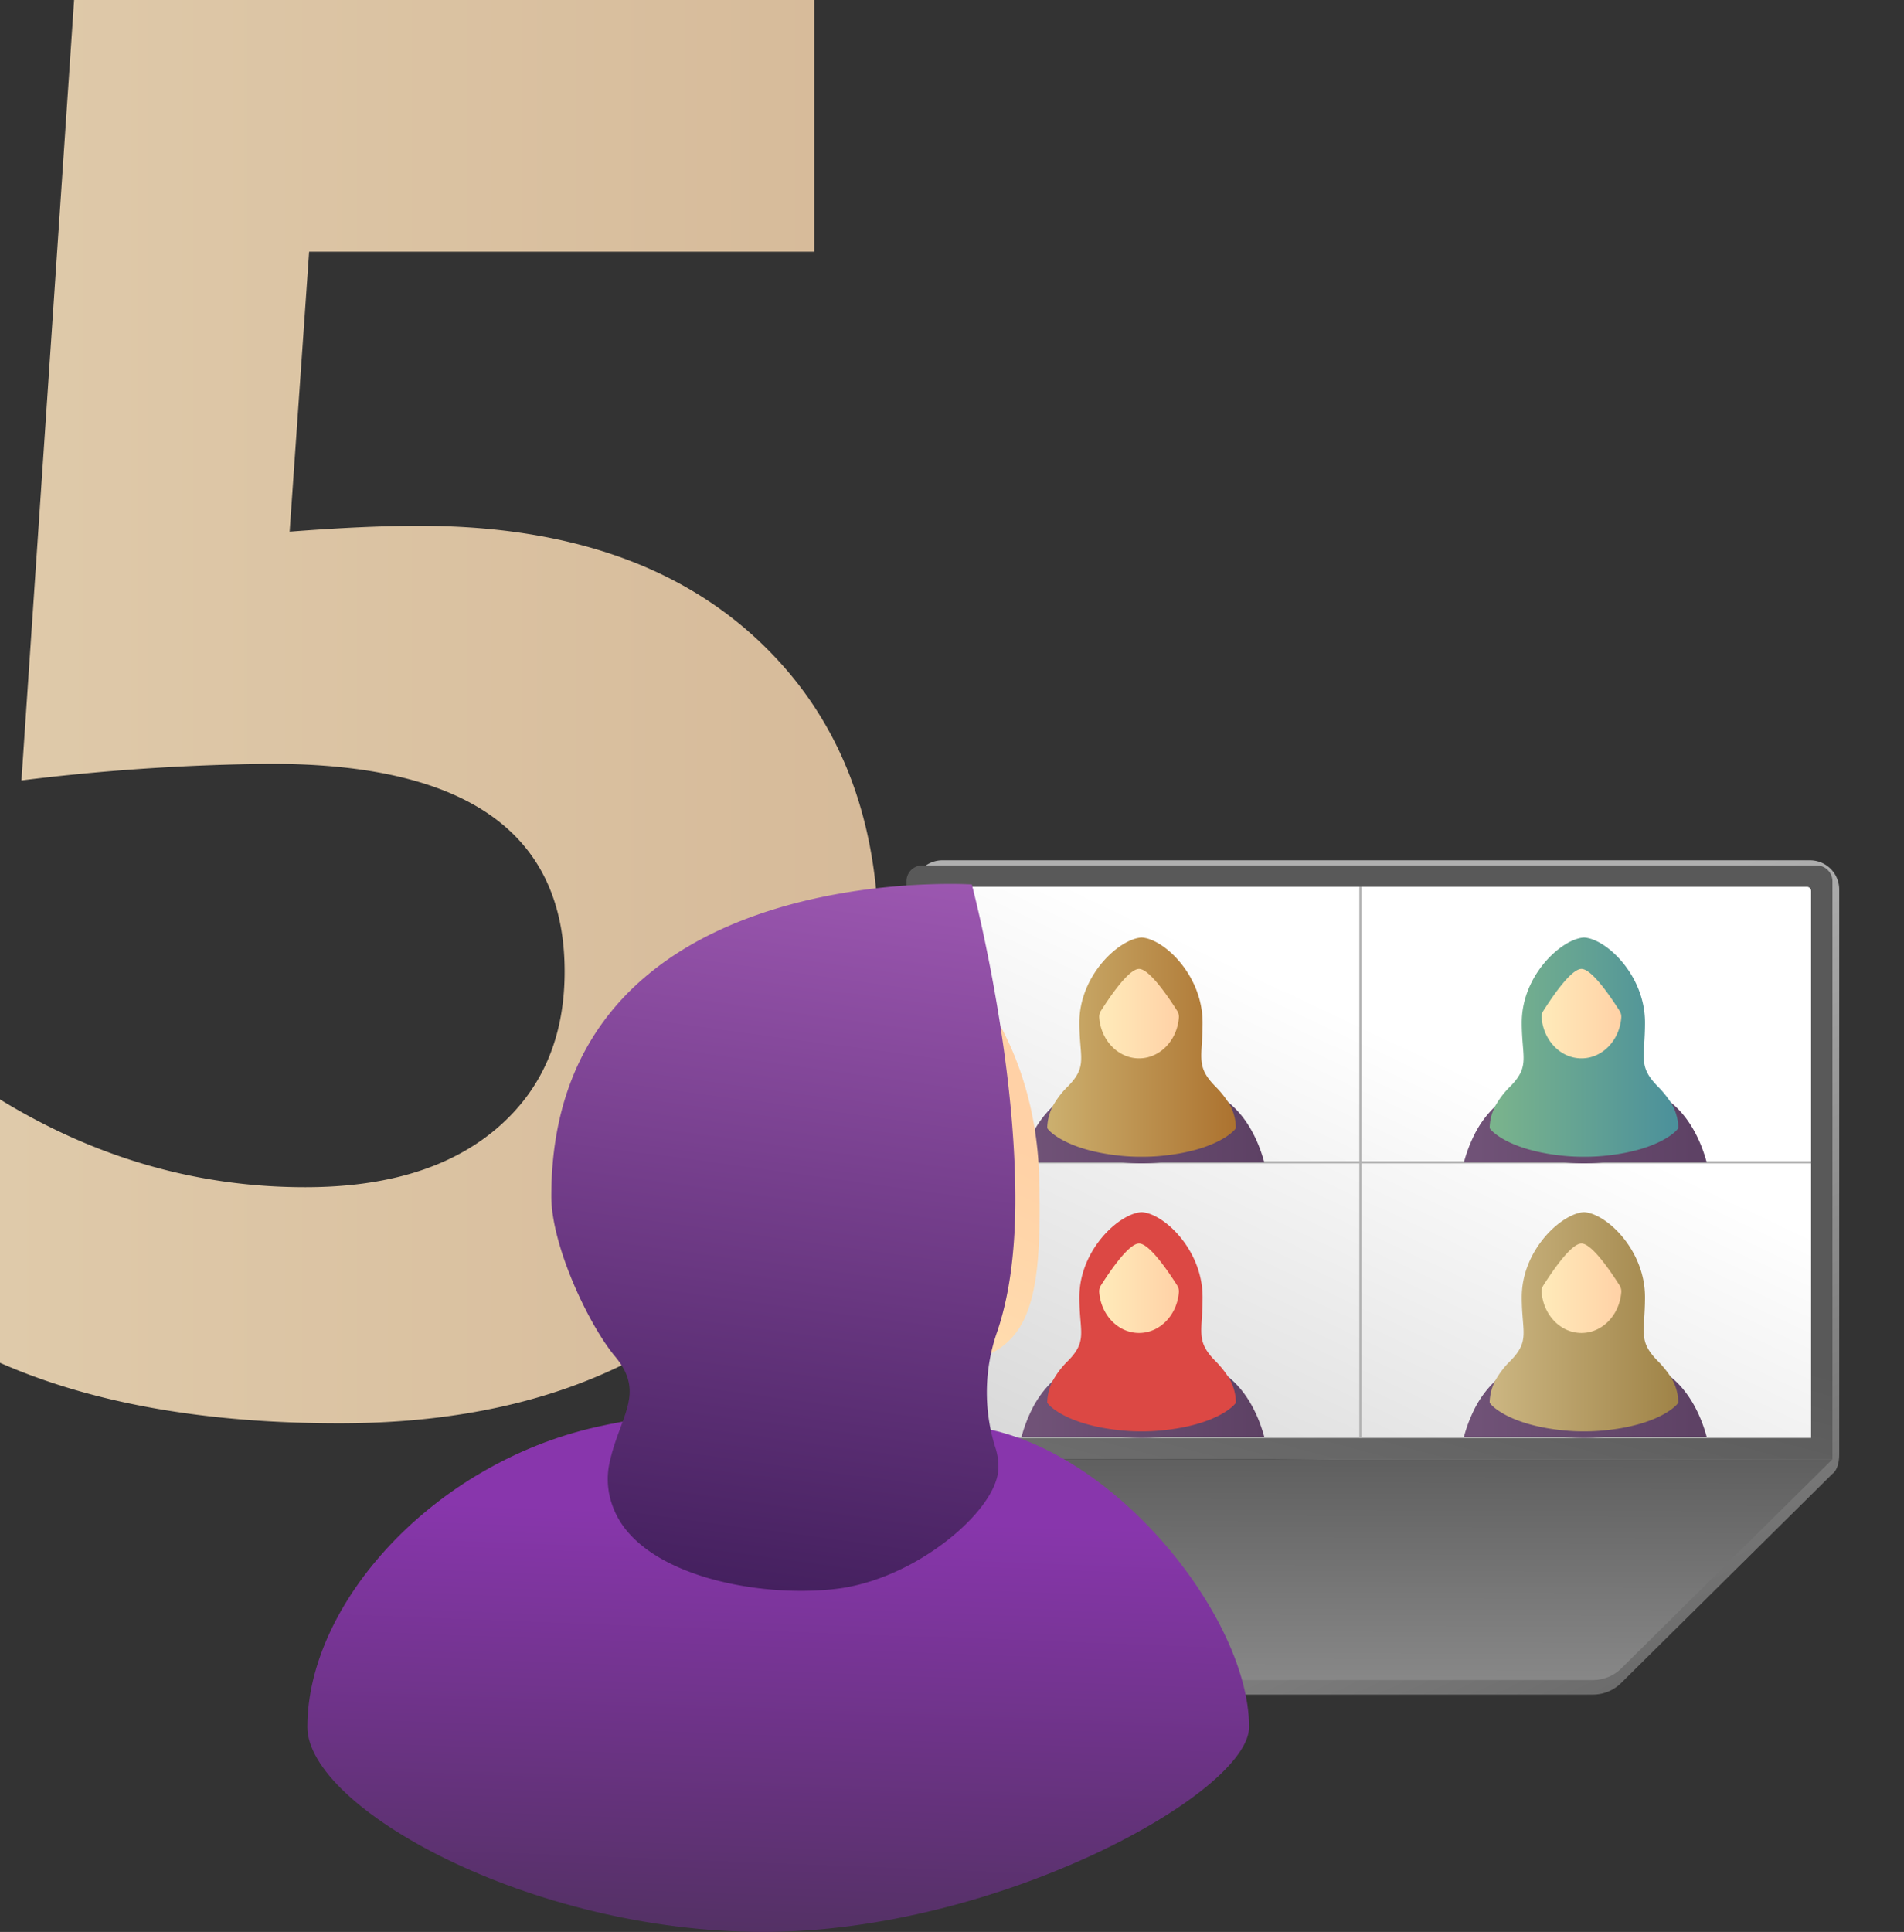 <svg xmlns="http://www.w3.org/2000/svg" xmlns:xlink="http://www.w3.org/1999/xlink" width="431.033" height="437.234" viewBox="0 0 431.033 437.234">
  <rect x="0" y="0" width="431.033" height="437.234" fill="#333333" stroke="none"/>
  <defs>
    <linearGradient id="linear-gradient" y1="0.5" x2="1" y2="0.5" gradientUnits="objectBoundingBox">
      <stop offset="0" stop-color="#dfcaaa"/>
      <stop offset="1" stop-color="#d6ba99"/>
    </linearGradient>
    <linearGradient id="linear-gradient-2" x1="1" y1="0.465" x2="-1.385" y2="0.651" gradientUnits="objectBoundingBox">
      <stop offset="0" stop-color="#18141a"/>
      <stop offset="1" stop-color="#391a47"/>
    </linearGradient>
    <linearGradient id="linear-gradient-3" x1="0.93" y1="1.168" x2="0.393" y2="0.343" gradientUnits="objectBoundingBox">
      <stop offset="0" stop-color="#595959"/>
      <stop offset="0.666" stop-color="#939393"/>
      <stop offset="1" stop-color="#b0b0b0"/>
    </linearGradient>
    <linearGradient id="linear-gradient-4" x1="0.453" y1="0.632" x2="-0.309" y2="2.492" gradientUnits="objectBoundingBox">
      <stop offset="0" stop-color="#595959"/>
      <stop offset="1" stop-color="#b0b0b0"/>
    </linearGradient>
    <linearGradient id="linear-gradient-5" x1="0.338" y1="0.381" x2="2.18" y2="1.769" gradientUnits="objectBoundingBox">
      <stop offset="0" stop-color="#fff"/>
      <stop offset="1" stop-color="#999"/>
    </linearGradient>
    <linearGradient id="linear-gradient-6" x1="0.508" y1="-0.156" x2="0.48" y2="2.012" xlink:href="#linear-gradient-4"/>
    <linearGradient id="linear-gradient-7" y1="0.5" x2="1" y2="0.5" gradientUnits="objectBoundingBox">
      <stop offset="0" stop-color="#715378"/>
      <stop offset="1" stop-color="#5d4164"/>
    </linearGradient>
    <linearGradient id="linear-gradient-8" y1="0.5" x2="1" y2="0.5" gradientUnits="objectBoundingBox">
      <stop offset="0" stop-color="#7bb48c"/>
      <stop offset="1" stop-color="#4b909b"/>
    </linearGradient>
    <linearGradient id="linear-gradient-9" y1="0.5" x2="1" y2="0.5" gradientUnits="objectBoundingBox">
      <stop offset="0" stop-color="#ffebba"/>
      <stop offset="1" stop-color="#ffd1a6"/>
    </linearGradient>
    <linearGradient id="linear-gradient-11" y1="0.5" x2="1" y2="0.5" gradientUnits="objectBoundingBox">
      <stop offset="0" stop-color="#ccb06f"/>
      <stop offset="1" stop-color="#ac722f"/>
    </linearGradient>
    <linearGradient id="linear-gradient-14" y1="0.5" x2="1" y2="0.5" gradientUnits="objectBoundingBox">
      <stop offset="0" stop-color="#ccb682"/>
      <stop offset="1" stop-color="#9f8347"/>
    </linearGradient>
    <linearGradient id="linear-gradient-18" x1="0.467" y1="1.085" x2="0.525" y2="0.223" gradientUnits="objectBoundingBox">
      <stop offset="0" stop-color="#4e305d"/>
      <stop offset="1" stop-color="#8836ac"/>
    </linearGradient>
    <linearGradient id="linear-gradient-19" x1="0.182" y1="1.403" x2="0.605" y2="0.365" xlink:href="#linear-gradient-9"/>
    <linearGradient id="linear-gradient-20" x1="0.418" y1="1.414" x2="0.545" y2="-0.083" gradientUnits="objectBoundingBox">
      <stop offset="0" stop-color="#1e083b"/>
      <stop offset="1" stop-color="#a45cb8"/>
    </linearGradient>
  </defs>
  <g id="M_3ndS_5" transform="translate(-1215.395 -4005.162)">
    <path id="Path_4775" data-name="Path 4775" d="M-148.418-167.709v-59.609q32.454,19.87,69.1,19.87,27.6,0,43.162-13.136t15.565-35.655q0-47.025-66.453-47.025a492.084,492.084,0,0,0-56.519,3.753l11.922-176.621H35.93v56.96H-78.432l-4.416,63.363q17-1.325,29.363-1.325,48.791,0,76.388,25.61t27.6,68.882q0,47.908-32.9,78.265t-89.193,30.357Q-117.289-154.021-148.418-167.709Z" transform="translate(1363.813 4481.294)" fill="url(#linear-gradient)"/>
    <g id="Group_1802" data-name="Group 1802" transform="translate(1199.791 4046.252)">
      <path id="Path_4749" data-name="Path 4749" d="M3161.1,2237.325h-.024v-.168A.413.413,0,0,0,3161.1,2237.325Z" transform="translate(-2714.461 -1886.487)" fill="url(#linear-gradient-2)"/>
      <g id="Group_1800" data-name="Group 1800" transform="translate(173.198 153.614)">
        <path id="Path_4750" data-name="Path 4750" d="M3271.973,2137.176v127.783c0,3.576-1.523,4.447-1.523,4.447l-47.806,47.322a9.1,9.1,0,0,1-6.4,2.659H3015.2a1.966,1.966,0,0,1-1.98-1.838.406.406,0,0,1-.024-.167v-3.36h2.584l45.027-44.615,157.388-2.369-155.84-2.078V2137.176a6.589,6.589,0,0,1,6.6-6.6h196.42A6.606,6.606,0,0,1,3271.973,2137.176Z" transform="translate(-3013.198 -2130.579)" fill="url(#linear-gradient-3)"/>
        <path id="Rectangle_2520" data-name="Rectangle 2520" d="M3.572,0H206.051a3.572,3.572,0,0,1,3.572,3.572V134.388a0,0,0,0,1,0,0H0a0,0,0,0,1,0,0V3.572A3.572,3.572,0,0,1,3.572,0Z" transform="translate(47.618 1.16)" fill="url(#linear-gradient-4)"/>
        <path id="Rectangle_2521" data-name="Rectangle 2521" d="M.957,0H124.722a0,0,0,0,1,0,0V199.955a0,0,0,0,1,0,0H.958A.958.958,0,0,1,0,199V.957A.957.957,0,0,1,.957,0Z" transform="translate(252.407 5.993) rotate(90)" fill="url(#linear-gradient-5)"/>
        <path id="Path_4751" data-name="Path 4751" d="M3270.435,2203.89H3060.811l-47.017,46.559a1.993,1.993,0,0,0,1.4,3.408h201.03a9.126,9.126,0,0,0,6.419-2.64Z" transform="translate(-3013.194 -2068.342)" fill="url(#linear-gradient-6)"/>
        <line id="Line_112" data-name="Line 112" x2="199.955" transform="translate(52.452 68.354)" fill="#b3b3b3" stroke="#b3b3b3" stroke-miterlimit="10" stroke-width="0.504"/>
        <line id="Line_113" data-name="Line 113" y2="124.722" transform="translate(150.385 5.993)" fill="#b3b3b3" stroke="#b3b3b3" stroke-miterlimit="10" stroke-width="0.504"/>
        <g id="Group_1796" data-name="Group 1796" transform="translate(173.819 17.476)">
          <path id="Path_4752" data-name="Path 4752" d="M3162.167,2176.037h-23.178a44.655,44.655,0,0,1-4.543.218h-.1a44.716,44.716,0,0,1-4.545-.218h-22.6a32.878,32.878,0,0,1,2.249-6.019,22.96,22.96,0,0,1,4.761-6.575,16.636,16.636,0,0,1,7.42-4.107,66.761,66.761,0,0,1,11.94-1.717,8.394,8.394,0,0,1,1.111-.072,8.944,8.944,0,0,1,1.111.072,67.058,67.058,0,0,1,11.939,1.717,16.363,16.363,0,0,1,6.26,3.092s0,.026.024.026C3158.639,2166.128,3161.032,2171.832,3162.167,2176.037Z" transform="translate(-3107.207 -2125.161)" fill="url(#linear-gradient-7)"/>
          <path id="Path_4753" data-name="Path 4753" d="M3153.063,2183.1c0,.387-4.109,5.1-16.75,6.331a44.68,44.68,0,0,1-4.543.216h-.1a44.74,44.74,0,0,1-4.545-.216c-12.663-1.233-16.772-5.944-16.772-6.331a11.388,11.388,0,0,1,1.184-4.787,19.4,19.4,0,0,1,3.578-4.687c4.422-4.545,2.512-6.453,2.512-14.357,0-10.731,9.016-18.924,14.043-19.238h.1c5,.314,13.752,8.507,13.752,19.238,0,7.9-1.62,9.812,2.8,14.357a22.557,22.557,0,0,1,3,3.672s0,.026.024.026A11.058,11.058,0,0,1,3153.063,2183.1Z" transform="translate(-3104.532 -2140.031)" fill="url(#linear-gradient-8)"/>
          <path id="Path_4754" data-name="Path 4754" d="M3134.369,2153.355a2.5,2.5,0,0,1,.385,1.561c-.416,5.161-4.293,9.2-9.014,9.2s-8.6-4.043-9.014-9.2a2.513,2.513,0,0,1,.383-1.561c1.426-2.225,6.122-9.487,8.631-9.487S3132.944,2151.13,3134.369,2153.355Z" transform="translate(-3099.133 -2136.774)" fill="url(#linear-gradient-9)"/>
        </g>
        <g id="Group_1797" data-name="Group 1797" transform="translate(73.664 17.476)">
          <path id="Path_4755" data-name="Path 4755" d="M3108,2176.037h-23.176a44.678,44.678,0,0,1-4.544.218h-.1a44.648,44.648,0,0,1-4.543-.218h-22.6a32.874,32.874,0,0,1,2.248-6.019,22.971,22.971,0,0,1,4.761-6.575,16.633,16.633,0,0,1,7.42-4.107,66.754,66.754,0,0,1,11.94-1.717,8.387,8.387,0,0,1,1.111-.072,8.952,8.952,0,0,1,1.111.072,67.068,67.068,0,0,1,11.94,1.717,16.367,16.367,0,0,1,6.259,3.092s0,.026.024.026C3104.47,2166.128,3106.862,2171.832,3108,2176.037Z" transform="translate(-3053.038 -2125.161)" fill="url(#linear-gradient-7)"/>
          <path id="Path_4756" data-name="Path 4756" d="M3098.894,2183.1c0,.387-4.108,5.1-16.748,6.331a44.7,44.7,0,0,1-4.544.216h-.1a44.673,44.673,0,0,1-4.543-.216c-12.666-1.233-16.774-5.944-16.774-6.331a11.381,11.381,0,0,1,1.184-4.787,19.449,19.449,0,0,1,3.578-4.687c4.423-4.545,2.513-6.453,2.513-14.357,0-10.731,9.016-18.924,14.043-19.238h.1c5,.314,13.752,8.507,13.752,19.238,0,7.9-1.62,9.812,2.8,14.357a22.583,22.583,0,0,1,3,3.672s0,.026.024.026A11.049,11.049,0,0,1,3098.894,2183.1Z" transform="translate(-3050.363 -2140.031)" fill="url(#linear-gradient-11)"/>
          <path id="Path_4757" data-name="Path 4757" d="M3080.2,2153.355a2.508,2.508,0,0,1,.385,1.561c-.416,5.161-4.293,9.2-9.014,9.2s-8.6-4.043-9.014-9.2a2.526,2.526,0,0,1,.383-1.561c1.426-2.225,6.122-9.487,8.631-9.487S3078.777,2151.13,3080.2,2153.355Z" transform="translate(-3044.964 -2136.774)" fill="url(#linear-gradient-9)"/>
        </g>
        <g id="Group_1798" data-name="Group 1798" transform="translate(173.819 79.623)">
          <path id="Path_4758" data-name="Path 4758" d="M3162.167,2209.648h-23.178a44.512,44.512,0,0,1-4.543.219h-.1a44.572,44.572,0,0,1-4.545-.219h-22.6a32.848,32.848,0,0,1,2.249-6.018,22.962,22.962,0,0,1,4.761-6.575,16.645,16.645,0,0,1,7.42-4.108,66.782,66.782,0,0,1,11.94-1.716,8.393,8.393,0,0,1,1.111-.072,8.947,8.947,0,0,1,1.111.072,67.08,67.08,0,0,1,11.939,1.716,16.355,16.355,0,0,1,6.26,3.094.024.024,0,0,0,.024.024C3158.639,2199.738,3161.032,2205.442,3162.167,2209.648Z" transform="translate(-3107.207 -2158.773)" fill="url(#linear-gradient-7)"/>
          <path id="Path_4759" data-name="Path 4759" d="M3153.063,2216.712c0,.386-4.109,5.1-16.75,6.329a44.1,44.1,0,0,1-4.543.218h-.1a44.164,44.164,0,0,1-4.545-.218c-12.663-1.231-16.772-5.943-16.772-6.329a11.385,11.385,0,0,1,1.184-4.787,19.444,19.444,0,0,1,3.578-4.689c4.422-4.542,2.512-6.453,2.512-14.355,0-10.731,9.016-18.924,14.043-19.238h.1c5,.314,13.752,8.507,13.752,19.238,0,7.9-1.62,9.813,2.8,14.355a22.563,22.563,0,0,1,3,3.674.024.024,0,0,0,.024.024A11.063,11.063,0,0,1,3153.063,2216.712Z" transform="translate(-3104.532 -2173.643)" fill="url(#linear-gradient-14)"/>
          <path id="Path_4760" data-name="Path 4760" d="M3134.369,2186.968a2.5,2.5,0,0,1,.385,1.559c-.416,5.162-4.293,9.206-9.014,9.206s-8.6-4.044-9.014-9.206a2.507,2.507,0,0,1,.383-1.559c1.426-2.226,6.122-9.489,8.631-9.489S3132.944,2184.742,3134.369,2186.968Z" transform="translate(-3099.133 -2170.387)" fill="url(#linear-gradient-9)"/>
        </g>
        <g id="Group_1799" data-name="Group 1799" transform="translate(73.664 79.623)">
          <path id="Path_4761" data-name="Path 4761" d="M3108,2209.648h-23.176a44.535,44.535,0,0,1-4.544.219h-.1a44.5,44.5,0,0,1-4.543-.219h-22.6a32.844,32.844,0,0,1,2.248-6.018,22.973,22.973,0,0,1,4.761-6.575,16.642,16.642,0,0,1,7.42-4.108,66.776,66.776,0,0,1,11.94-1.716,8.386,8.386,0,0,1,1.111-.072,8.955,8.955,0,0,1,1.111.072,67.09,67.09,0,0,1,11.94,1.716,16.359,16.359,0,0,1,6.259,3.094.023.023,0,0,0,.024.024C3104.47,2199.738,3106.862,2205.442,3108,2209.648Z" transform="translate(-3053.038 -2158.773)" fill="url(#linear-gradient-7)"/>
          <path id="Path_4762" data-name="Path 4762" d="M3098.894,2216.712c0,.386-4.108,5.1-16.748,6.329a44.127,44.127,0,0,1-4.544.218h-.1a44.1,44.1,0,0,1-4.543-.218c-12.666-1.231-16.774-5.943-16.774-6.329a11.378,11.378,0,0,1,1.184-4.787,19.491,19.491,0,0,1,3.578-4.689c4.423-4.542,2.513-6.453,2.513-14.355,0-10.731,9.016-18.924,14.043-19.238h.1c5,.314,13.752,8.507,13.752,19.238,0,7.9-1.62,9.813,2.8,14.355a22.589,22.589,0,0,1,3,3.674.023.023,0,0,0,.024.024A11.054,11.054,0,0,1,3098.894,2216.712Z" transform="translate(-3050.363 -2173.643)" fill="#dc4844"/>
          <path id="Path_4763" data-name="Path 4763" d="M3080.2,2186.968a2.5,2.5,0,0,1,.385,1.559c-.416,5.162-4.293,9.206-9.014,9.206s-8.6-4.044-9.014-9.206a2.52,2.52,0,0,1,.383-1.559c1.426-2.226,6.122-9.489,8.631-9.489S3078.777,2184.742,3080.2,2186.968Z" transform="translate(-3044.964 -2170.387)" fill="url(#linear-gradient-9)"/>
        </g>
      </g>
      <g id="Group_1801" data-name="Group 1801" transform="translate(85.192 158.954)">
        <path id="Path_4764" data-name="Path 4764" d="M3031.006,2201.389c-36.778,8.278-65.406,39.763-65.406,67.886,0,18.242,50.243,46.39,103.274,46.39s109.917-31.461,109.917-46.39c0-26.207-34.54-68.335-67.862-68.335S3061.232,2194.585,3031.006,2201.389Z" transform="translate(-2965.599 -2078.476)" fill="url(#linear-gradient-18)"/>
        <path id="Path_4765" data-name="Path 4765" d="M3094.906,2196.432c.863,33.114-3.16,42.22-27.028,42.842s-58.547-7.475-59.41-40.588,17.787-60.462,41.656-61.085S3094.042,2163.317,3094.906,2196.432Z" transform="translate(-2929.231 -2129.968)" fill="url(#linear-gradient-19)"/>
        <path id="Path_4766" data-name="Path 4766" d="M3090.66,2133.582s-95.261-6.092-95.191,70.641c.009,11.071,8.418,29,14.429,36.182,7.065,8.437.936,13.571-1.314,24.343a17.417,17.417,0,0,0,.965,10.036c5.85,15.069,32.5,20.335,50.376,18.228s35.951-17.388,36.714-26.771a13.551,13.551,0,0,0-.7-5.377,41.438,41.438,0,0,1,.512-26.187c2.313-6.821,4.129-16.641,4.057-30.635C3100.343,2170.2,3090.66,2133.582,3090.66,2133.582Z" transform="translate(-2940.241 -2133.467)" fill="url(#linear-gradient-20)"/>
      </g>
    </g>
  </g>
</svg>
